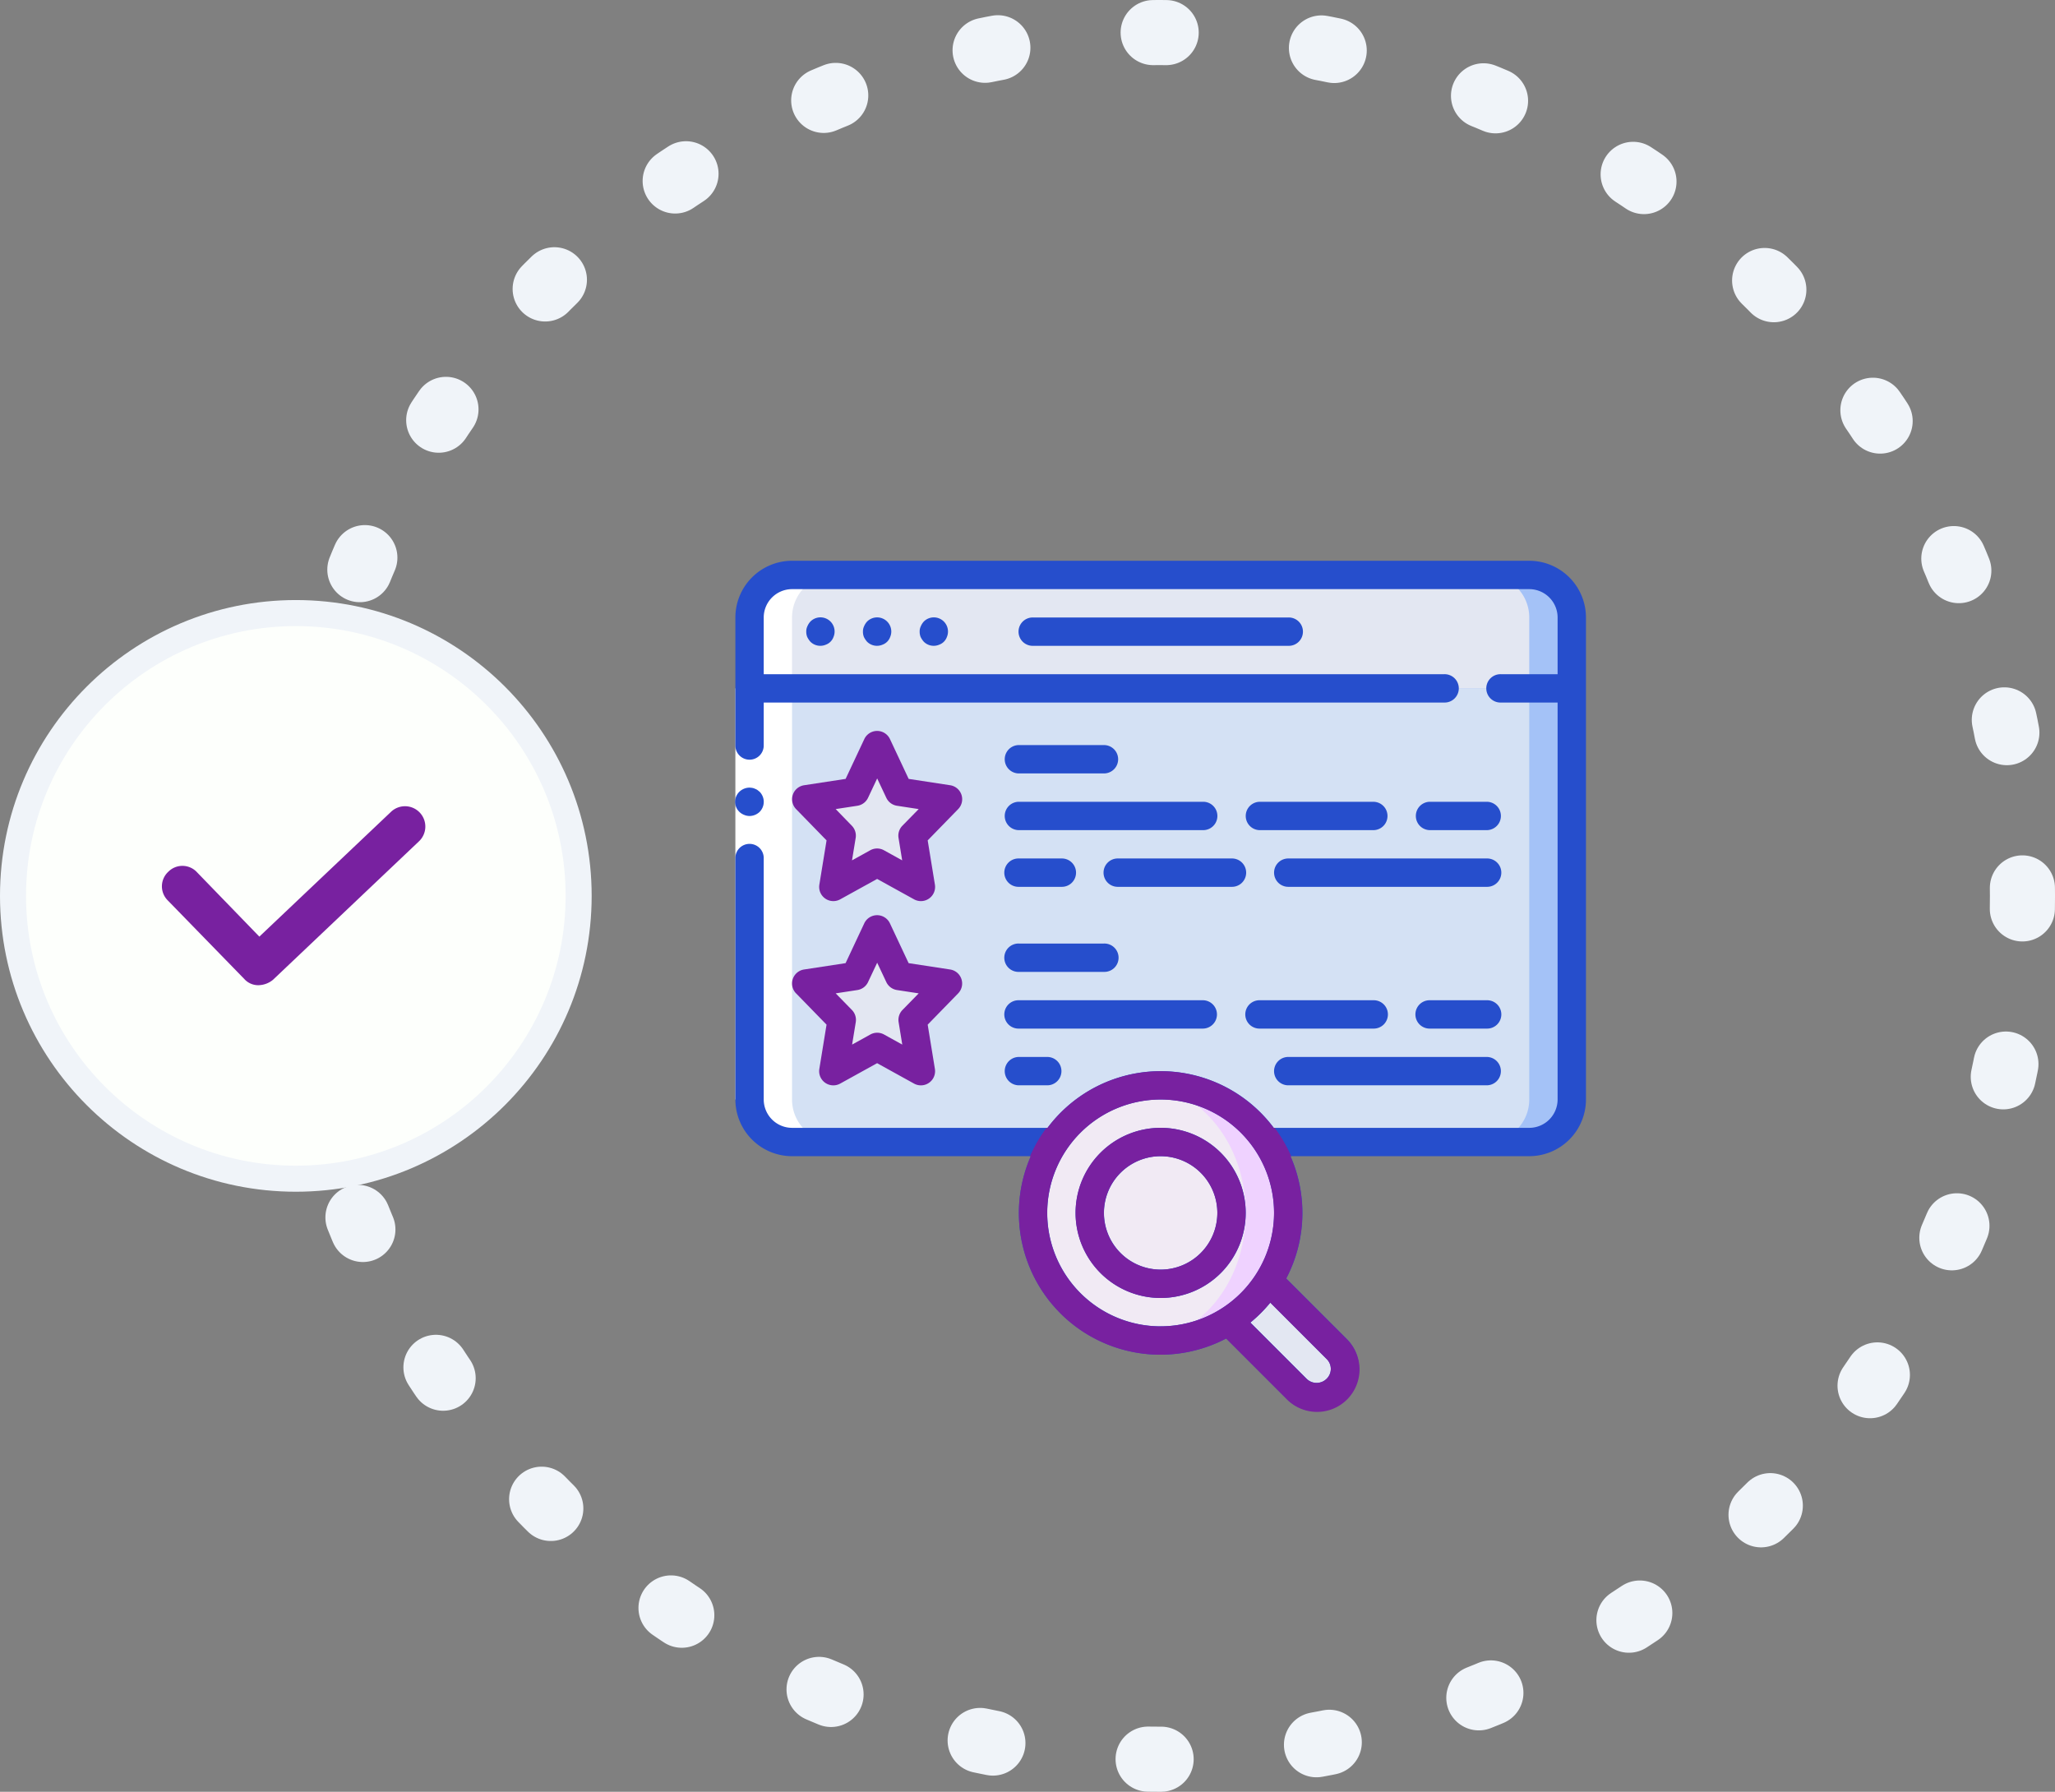 <svg xmlns="http://www.w3.org/2000/svg" width="157.832" height="137.611" viewBox="0 0 157.832 137.611"><rect x="0" y="0" width="157.832" height="137.611" fill="#808080" stroke="none"/><defs><style>.a{fill:none;stroke-linecap:round;stroke-linejoin:round;stroke-width:5px;stroke-dasharray:1 12;}.a,.b{stroke:#f0f4f9;stroke-miterlimit:10;}.b{fill:#fdfffc;stroke-width:2px;}.c{fill:#7821a0;}.d{fill:#a4c2f7;}.e{fill:#d4e1f4;}.f{fill:#e3e7f2;}.g{fill:#efd2ff;}.h{fill:#f1eaf4;}.i{fill:#fff;}.j{fill:#264ecc;}</style></defs><g transform="translate(1 2.5)"><circle class="a" cx="66.306" cy="66.306" r="66.306" transform="translate(21.721)"/><g transform="translate(0 44.585)"><circle class="b" cx="21.721" cy="21.721" r="21.721"/><path class="c" d="M7.434,13.718a1.43,1.43,0,0,1-1.1-.473L.447,7.2A1.524,1.524,0,0,1,.5,5a1.524,1.524,0,0,1,2.206.052L7.487,9.988,17.574.427a1.561,1.561,0,1,1,2.154,2.259L8.538,13.3A1.806,1.806,0,0,1,7.434,13.718Z" transform="translate(11.432 14.862)"/></g><g transform="translate(-123.911 -867.857)"><g transform="translate(179.391 908.425)"><g transform="translate(1.089 1.089)"><path class="d" d="M244.422,921.591v33.752a3.263,3.263,0,0,1-3.267,3.267H184.538a3.263,3.263,0,0,1-3.267-3.267V921.591Z" transform="translate(-181.271 -915.058)"/><path class="e" d="M241.155,921.591v33.752a3.262,3.262,0,0,1-3.266,3.267H184.538a3.263,3.263,0,0,1-3.267-3.267V921.591Z" transform="translate(-181.271 -915.058)"/><path class="f" d="M245.637,1001.7l6.533,6.533a2.171,2.171,0,1,1-3.07,3.07l-6.533-6.533Z" transform="translate(-207.083 -948.79)"/><circle class="g" cx="9.799" cy="9.799" r="9.799" transform="translate(21.776 39.197)"/><g transform="translate(21.776 39.197)"><ellipse class="h" cx="8.166" cy="9.799" rx="8.166" ry="9.799"/><circle class="h" cx="5.444" cy="5.444" r="5.444" transform="translate(4.355 4.355)"/></g><path class="d" d="M244.422,913.573v5.444H181.271v-5.444a3.263,3.263,0,0,1,3.267-3.267h56.617a3.263,3.263,0,0,1,3.267,3.267Z" transform="translate(-181.271 -910.306)"/><path class="f" d="M241.155,913.573v5.444H181.271v-5.444a3.263,3.263,0,0,1,3.267-3.267h53.351a3.262,3.262,0,0,1,3.266,3.267Z" transform="translate(-181.271 -910.306)"/><path class="f" d="M194.239,932.876l1.682,3.584,3.762.575-2.722,2.789.642,3.939-3.364-1.86-3.364,1.86.642-3.939-2.722-2.789,3.762-.575Z" transform="translate(-184.439 -919.81)"/><path class="f" d="M194.239,957.327l1.682,3.584,3.762.575-2.722,2.789.642,3.939-3.364-1.86-3.364,1.86.642-3.939-2.722-2.789,3.762-.575Z" transform="translate(-184.439 -930.107)"/><path class="i" d="M184.538,953.858H187.8a3.261,3.261,0,0,1-3.266-3.266V913.573a3.262,3.262,0,0,1,3.266-3.267h-3.266a3.263,3.263,0,0,0-3.267,3.267v37.019a3.263,3.263,0,0,0,3.267,3.267Z" transform="translate(-181.271 -910.306)"/></g><path class="i" d="M181.568,925.353v31.575h-2.178V925.353Z" transform="translate(-179.391 -915.553)"/><g transform="translate(0)"><path class="j" d="M231.063,983.658a6.533,6.533,0,1,0,6.533,6.533A6.533,6.533,0,0,0,231.063,983.658Zm0,10.888a4.355,4.355,0,1,1,4.355-4.355A4.355,4.355,0,0,1,231.063,994.546Z" transform="translate(-198.399 -940.106)"/><path class="j" d="M180.485,940.7a1.147,1.147,0,0,0,.773-.316,1.1,1.1,0,0,0,0-1.546l-.163-.131a.832.832,0,0,0-.2-.1.691.691,0,0,0-.2-.065,1.6,1.6,0,0,0-.218-.022,1.142,1.142,0,0,0-.773.316,1.073,1.073,0,0,0,.359,1.774A1.083,1.083,0,0,0,180.485,940.7Z" transform="translate(-179.396 -921.097)"/><path class="j" d="M240.363,908.425H183.746a4.36,4.36,0,0,0-4.355,4.356v9.8a1.089,1.089,0,1,0,2.177,0v-3.267H233.83a1.089,1.089,0,1,0,0-2.177H181.568v-4.355a2.18,2.18,0,0,1,2.178-2.178h56.617a2.18,2.18,0,0,1,2.178,2.178v4.355h-4.355a1.089,1.089,0,1,0,0,2.177h4.355V949.8a2.181,2.181,0,0,1-2.178,2.178H220.744a10.846,10.846,0,0,0-17.378,0H183.746a2.181,2.181,0,0,1-2.178-2.178V931.29a1.089,1.089,0,1,0-2.177,0V949.8a4.359,4.359,0,0,0,4.355,4.355h18.336a10.874,10.874,0,0,0,15.007,14l4.639,4.638a3.26,3.26,0,1,0,4.609-4.612l-4.637-4.637a10.818,10.818,0,0,0,.328-9.39h18.336a4.359,4.359,0,0,0,4.355-4.355V912.781A4.36,4.36,0,0,0,240.363,908.425ZM203.344,958.51a8.711,8.711,0,1,1,8.711,8.711A8.711,8.711,0,0,1,203.344,958.51ZM224.8,969.727a1.06,1.06,0,0,1,0,1.525,1.093,1.093,0,0,1-1.532,0l-4.321-4.321a11,11,0,0,0,1.531-1.531Z" transform="translate(-179.391 -908.425)"/><path class="j" d="M218.1,915.949a1.089,1.089,0,1,0,0,2.177h19.6a1.089,1.089,0,1,0,0-2.177Z" transform="translate(-195.231 -911.593)"/><path class="c" d="M199.923,935.9a1.088,1.088,0,0,0-.867-.731l-3.188-.487-1.436-3.058a1.089,1.089,0,0,0-1.971,0l-1.435,3.058-3.188.487a1.088,1.088,0,0,0-.614,1.836l2.338,2.4-.554,3.4a1.089,1.089,0,0,0,1.6,1.128l2.838-1.568,2.838,1.568a1.089,1.089,0,0,0,1.6-1.128l-.555-3.4,2.338-2.4A1.089,1.089,0,0,0,199.923,935.9Zm-4.534,2.375a1.09,1.09,0,0,0-.3.936l.281,1.727-1.4-.775a1.088,1.088,0,0,0-1.053,0l-1.4.775.282-1.727a1.091,1.091,0,0,0-.3-.936L190.262,937l1.667-.255a1.09,1.09,0,0,0,.821-.614l.7-1.484.7,1.484a1.088,1.088,0,0,0,.82.614l1.668.255Z" transform="translate(-182.559 -917.929)"/><path class="c" d="M187.223,961.453l2.338,2.4-.554,3.4a1.089,1.089,0,0,0,1.6,1.128l2.838-1.569,2.838,1.569a1.089,1.089,0,0,0,1.6-1.128l-.554-3.4,2.338-2.4a1.089,1.089,0,0,0-.614-1.836l-3.188-.487-1.436-3.058a1.089,1.089,0,0,0-1.971,0l-1.435,3.058-3.188.487a1.089,1.089,0,0,0-.615,1.836Zm4.706-.258a1.088,1.088,0,0,0,.821-.614l.7-1.484.7,1.484a1.087,1.087,0,0,0,.82.614l1.668.255-1.242,1.272a1.092,1.092,0,0,0-.3.936l.281,1.727-1.4-.775a1.085,1.085,0,0,0-1.053,0l-1.4.775.282-1.727a1.09,1.09,0,0,0-.3-.936l-1.242-1.272Z" transform="translate(-182.559 -928.226)"/><path class="j" d="M216.215,935.054h6.533a1.089,1.089,0,0,0,0-2.178h-6.533a1.089,1.089,0,0,0,0,2.178Z" transform="translate(-194.439 -918.721)"/><path class="j" d="M216.215,942.577h14.155a1.089,1.089,0,0,0,0-2.178H216.215a1.089,1.089,0,1,0,0,2.178Z" transform="translate(-194.439 -921.889)"/><path class="j" d="M256.9,940.4h-8.71a1.089,1.089,0,1,0,0,2.178h8.71a1.089,1.089,0,0,0,0-2.178Z" transform="translate(-207.904 -921.889)"/><path class="j" d="M275.114,942.577a1.089,1.089,0,1,0,0-2.178h-4.355a1.089,1.089,0,1,0,0,2.178Z" transform="translate(-217.408 -921.889)"/><path class="j" d="M250.862,949.011a1.088,1.088,0,0,0,1.088,1.089h15.243a1.089,1.089,0,1,0,0-2.177H251.95a1.087,1.087,0,0,0-1.088,1.088Z" transform="translate(-209.488 -925.058)"/><path class="j" d="M238.091,947.923h-8.71a1.089,1.089,0,1,0,0,2.177h8.71a1.089,1.089,0,1,0,0-2.177Z" transform="translate(-199.983 -925.058)"/><path class="j" d="M216.215,950.1h3.266a1.089,1.089,0,1,0,0-2.177h-3.266a1.089,1.089,0,1,0,0,2.177Z" transform="translate(-194.439 -925.058)"/><path class="j" d="M216.215,961.385h6.533a1.089,1.089,0,1,0,0-2.177h-6.533a1.089,1.089,0,1,0,0,2.177Z" transform="translate(-194.439 -929.81)"/><path class="j" d="M216.215,968.908h14.155a1.089,1.089,0,0,0,0-2.177H216.215a1.089,1.089,0,1,0,0,2.177Z" transform="translate(-194.439 -932.978)"/><path class="j" d="M248.189,968.908h8.71a1.089,1.089,0,1,0,0-2.177h-8.71a1.089,1.089,0,1,0,0,2.177Z" transform="translate(-207.904 -932.978)"/><path class="j" d="M275.114,966.731h-4.355a1.089,1.089,0,1,0,0,2.177h4.355a1.089,1.089,0,1,0,0-2.177Z" transform="translate(-217.408 -932.978)"/><path class="j" d="M267.194,974.254H251.95a1.089,1.089,0,0,0,0,2.178h15.243a1.089,1.089,0,1,0,0-2.178Z" transform="translate(-209.488 -936.146)"/><path class="j" d="M216.215,976.432h2.178a1.089,1.089,0,0,0,0-2.178h-2.178a1.089,1.089,0,1,0,0,2.178Z" transform="translate(-194.439 -936.146)"/><path class="j" d="M189.11,916.26a1.25,1.25,0,0,0-.229.359.911.911,0,0,0-.087.414,1.074,1.074,0,0,0,.076.413,1.642,1.642,0,0,0,.24.359,1.077,1.077,0,0,0,1.187.229.982.982,0,0,0,.588-.588,1.087,1.087,0,0,0-1.775-1.187Z" transform="translate(-183.35 -911.589)"/><path class="j" d="M196.633,916.26a1.262,1.262,0,0,0-.229.359.911.911,0,0,0-.087.414,1.074,1.074,0,0,0,.075.413,1.662,1.662,0,0,0,.24.359,1.077,1.077,0,0,0,1.187.229.982.982,0,0,0,.588-.588,1.1,1.1,0,0,0,.087-.413,1.089,1.089,0,0,0-1.862-.773Z" transform="translate(-186.519 -911.589)"/><path class="j" d="M204.157,916.26a1.238,1.238,0,0,0-.229.359.9.9,0,0,0-.087.414,1.064,1.064,0,0,0,.076.413,1.621,1.621,0,0,0,.24.359,1.076,1.076,0,0,0,1.186.229.981.981,0,0,0,.588-.588,1.087,1.087,0,0,0-1.774-1.187Z" transform="translate(-189.687 -911.589)"/></g></g><g transform="translate(201.167 947.622)"><path class="c" d="M231.055,983.659a6.533,6.533,0,1,0,6.533,6.533A6.533,6.533,0,0,0,231.055,983.659Zm0,10.889a4.356,4.356,0,1,1,4.356-4.356A4.356,4.356,0,0,1,231.055,994.548Z" transform="translate(-220.172 -979.303)"/><path class="c" d="M242.174,996.7l-4.638-4.637q.15-.287.282-.579c.023-.052.044-.105.067-.157.063-.145.124-.291.181-.438.021-.056.039-.111.06-.167.054-.148.106-.3.153-.446.016-.05.03-.1.044-.149.048-.159.093-.318.133-.479.01-.041.019-.082.029-.123.041-.172.078-.345.11-.519.006-.03.011-.061.016-.091q.049-.28.085-.562l.007-.058q.036-.3.054-.6l0-.026a10.806,10.806,0,0,0-.893-4.993h.058a10.909,10.909,0,0,0-1.261-2.178h-.079a10.847,10.847,0,0,0-17.381,0h-.079a10.913,10.913,0,0,0-1.262,2.178h.058a10.842,10.842,0,0,0-.859,5.414c0,.022,0,.043.006.065.017.171.039.343.065.513,0,.025.008.05.012.076q.071.449.18.89c.015.061.029.123.045.184.038.141.077.282.12.421.027.089.058.178.087.266.065.2.135.388.212.58.047.116.094.232.144.347s.091.2.14.305c.074.154.151.306.232.456q.072.135.148.268.141.244.293.482c.045.069.09.137.136.2.129.19.261.377.4.559l.048.061c.145.185.3.364.457.541q.066.074.134.146c.173.185.35.367.537.542a10.876,10.876,0,0,0,12.468,1.68l4.638,4.639a3.261,3.261,0,1,0,4.61-4.612Zm-14.283-.961a8.711,8.711,0,1,1,8.711-8.711A8.722,8.722,0,0,1,227.891,995.735Zm12.744,4.031a1.092,1.092,0,0,1-1.532,0l-4.283-4.283-.038-.038a10.962,10.962,0,0,0,1.531-1.531l.037.037h0l4.289,4.288a1.06,1.06,0,0,1,0,1.525Z" transform="translate(-217.008 -976.135)"/></g></g></g></svg>